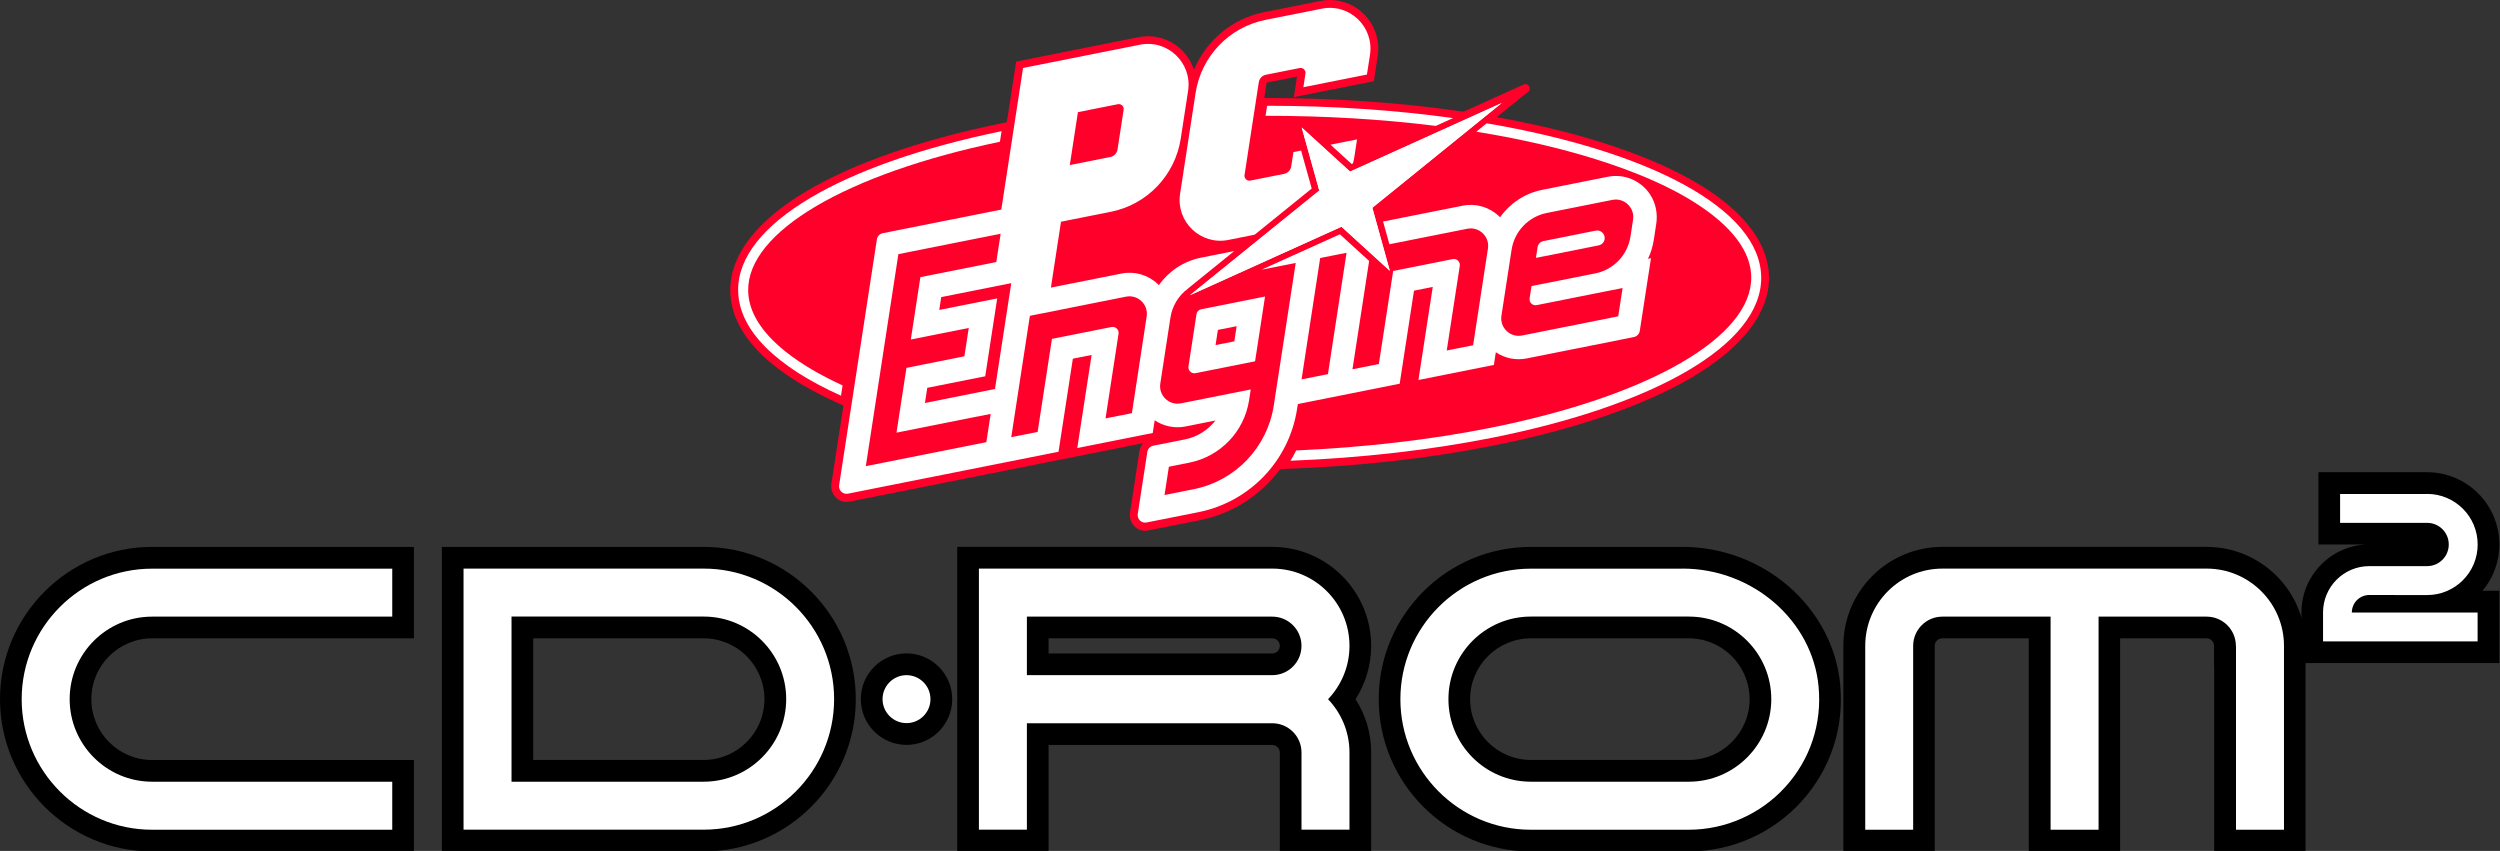 <?xml version="1.0" encoding="UTF-8" standalone="no"?>
<svg
   enable-background="new 0 0 3839 1306.7"
   height="1307"
   viewBox="0 0 3840 1307"
   width="3840"
   version="1.1"
   id="svg25"
   sodipodi:docname="pce-cd.svg"
   inkscape:version="1.3.2 (091e20e, 2023-11-25)"
   xmlns:inkscape="http://www.inkscape.org/namespaces/inkscape"
   xmlns:sodipodi="http://sodipodi.sourceforge.net/DTD/sodipodi-0.dtd"
   xmlns="http://www.w3.org/2000/svg"
   xmlns:svg="http://www.w3.org/2000/svg">
  <rect x="0" y="0" width="3840" height="1307" fill="#333333" stroke="none"/>
  <defs
     id="defs25" />
  <sodipodi:namedview
     id="namedview25"
     pagecolor="#ffffff"
     bordercolor="#000000"
     borderopacity="0.25"
     inkscape:showpageshadow="2"
     inkscape:pageopacity="0.0"
     inkscape:pagecheckerboard="0"
     inkscape:deskcolor="#d1d1d1"
     inkscape:zoom="0.18070444"
     inkscape:cx="1917.4958"
     inkscape:cy="653"
     inkscape:window-width="1312"
     inkscape:window-height="449"
     inkscape:window-x="215"
     inkscape:window-y="39"
     inkscape:window-maximized="0"
     inkscape:current-layer="svg25" />
  <g
     id="g27">
    <g
       id="g26"
       transform="scale(1,1.001)">
      <g
         transform="matrix(1,0,0,1,0,-0.197)"
         id="g25">
        <path
           d="m 2717.2,425.1 c -0.7,-49.3 -35.5,-97 -100.7,-137.9 -60.8,-38.1 -148.2,-70.7 -252.8,-94.2 -20.8,-4.7 -42.6,-9 -64.7,-13 l 2,-1.6 46.2,-37.4 c 6,-4.8 0.2,-14.3 -6.8,-11.1 l -47,21.2 -45.5,20.5 -14.5,-2 c -91,-12.6 -187.6,-19 -287.3,-19 h -4.2 l 3.4,-22.4 c 0.1,-0.8 0.7,-1.4 1.5,-1.5 l 45.4,-9 -4.8,31.5 122.8,-24.4 6,-38.7 C 2122.1,47.5 2097,10.5 2058.9,2 2048.8,-0.3 2038.4,-0.4 2028,1.7 l -86.5,17.2 c -48.9,9.7 -88.9,43.6 -107.5,88.4 -8,-24.3 -28.1,-43.8 -54.5,-49.7 -10.1,-2.3 -20.5,-2.4 -30.9,-0.3 l -187.8,37.4 -14.3,93 -10.6,2.2 c -122.3,25.1 -225.2,61 -297.4,103.8 -77.1,45.7 -117.5,98.6 -116.8,153 0.9,64.4 58,123.8 165.1,171.9 l 8.7,3.9 -18.5,120 c -1.8,12 5.3,23.9 17,27.1 3.5,0.9 7.1,1.1 10.7,0.4 l 451.2,-89.8 c -3,3.3 -5,7.5 -5.7,12.1 l -14.5,94.5 c -1.8,12 5.3,23.9 17,27.1 3.5,0.9 7.1,1.1 10.7,0.3 l 79.6,-15.8 c 50.4,-10 93.9,-38.7 123.4,-78.4 l 16.2,-0.6 c 110,-4.3 214.7,-16.2 311.3,-35.5 124.8,-24.8 229.8,-60.8 303.8,-104 79,-46.4 120.3,-99.8 119.5,-154.8 z"
           fill="#ff002b"
           id="path1" />
        <path
           d="m 2306.6,158.3 -232.9,105.2 -74.3,-67.7 27,96.8 -198.8,160.7 232.9,-105.2 74.3,67.7 -26.9,-96.8 z"
           fill="#f7f4e6"
           id="path2" />
        <g
           fill="#ffffff"
           id="g12">
          <path
             d="m 2306.6,158.3 -232.9,105.2 -74.3,-67.7 27,96.8 -198.8,160.7 232.9,-105.2 74.3,67.7 -26.9,-96.8 z"
             id="path3" />
          <path
             d="m 2076.1,251.8 2.1,-0.9 c 1,-3.9 1.8,-7.9 2.4,-11.9 l 3.8,-24.9 -40.8,8.1 z"
             id="path4" />
          <path
             d="m 1886.6,368.4 40.6,-8.1 87.6,-70.8 -16.3,-58.3 -11.8,2.4 -3.4,21.9 c -0.9,5.8 -5.3,10.4 -11,11.5 l -51.8,10.3 c -5.1,1 -9.7,-3.4 -8.9,-8.5 l 21.9,-142.4 c 0.9,-5.8 5.3,-10.4 11,-11.5 l 51.8,-10.3 c 5.1,-1 9.7,3.4 8.9,8.5 l -3.2,20.9 97.6,-19.4 4.7,-30.3 c 6.6,-42.9 -31.4,-79.3 -74,-70.8 l -86.5,17.2 c -55.8,11.1 -98.7,55.9 -107.4,112.2 l -23.8,154.9 c -6.5,42.6 31.5,79 74,70.6 z"
             id="path5" />
          <path
             d="m 1206.6,539.7 c -37.7,-30.1 -57,-61.6 -57.4,-93.6 -1.2,-90 150.1,-179 386.7,-228.4 l 2.5,-16.2 c -242.4,49.7 -406,141.7 -404.6,244.8 0.8,61.2 59.5,116.9 158,161.1 l 2.4,-15.8 c -35,-16 -64.4,-33.4 -87.6,-51.9 z"
             id="path6" />
          <path
             d="m 1946.3,162.5 -2.4,15.4 c 90.9,-0.1 179,5.2 261.5,15.5 l 26.5,-12 c -88.1,-12.2 -184.4,-18.9 -285.6,-18.9 z"
             id="path7" />
          <path
             d="m 2283.5,189.4 -15.9,12.9 c 73,11.8 140.5,27.8 200.1,47.6 70.8,23.5 126.2,51.1 164.8,81.9 37.7,30.1 57,61.6 57.4,93.6 1.2,91.8 -156.2,182.6 -401.2,231.4 -91.7,18.3 -193.5,30 -297.8,34.6 -2.7,5.4 -5.5,10.6 -8.7,15.8 111.3,-4.4 216.1,-16.7 309.4,-35.2 247.4,-49.2 415,-142.2 413.6,-246.6 -1.4,-104.9 -172.2,-193.5 -421.7,-236 z"
             id="path8" />
          <path
             d="m 2451,354.1 -80.2,16 c -4.7,0.9 -8.4,4.8 -9.1,9.5 l -2.5,16.3 96.4,-19.2 c 4.7,-0.9 8.4,-4.8 9.1,-9.5 1.1,-8 -5.9,-14.7 -13.7,-13.1 z"
             id="path9" />
          <path
             d="m 1837.8,482.3 -12.3,80.1 c -1,6.3 4.6,11.7 10.9,10.4 l 91.4,-18.2 15.3,-99.4 -97.9,19.5 c -3.9,0.7 -6.8,3.7 -7.4,7.6 z m 32.9,24.1 28.8,-5.7 -3.6,23.3 -28.8,5.7 z"
             id="path10" />
          <path
             d="m 2534.5,298.5 c -14.4,-21.7 -40.2,-32 -64.8,-27.1 l -100.9,20.1 c -26.6,5.3 -49.6,20.8 -64.7,42.1 -0.5,-0.5 -1,-1 -1.5,-1.5 -14.8,-14.2 -35.7,-20.3 -55.8,-16.3 l -122.4,24.3 9.7,34.9 119.7,-23.8 c 18.2,-3.6 34.5,12 31.7,30.3 l -22.8,148.5 -40.5,8 20,-129.8 c 1,-6.3 -4.6,-11.7 -10.9,-10.4 l -91.4,18.2 -22,142.8 -40.5,8 25.6,-166.2 -44.9,-40.9 -120.5,54.4 12.1,-2.4 40.5,-8 -33.7,218.8 c -9.9,64.3 -59,115.6 -122.8,128.3 l -45,9 6.7,-43.4 31.5,-6.3 c 47.6,-9.5 84.3,-47.7 91.7,-95.8 l 2.5,-16.5 -107.2,21.3 c -18.2,3.6 -34.5,-12 -31.7,-30.3 l 15.6,-101.3 c 2.8,-18 12.5,-33.7 26.5,-44.1 v -0.1 l 71.6,-57.9 -51.2,10.2 c -26.6,5.3 -49.6,20.8 -64.7,42.1 -0.5,-0.5 -1,-1 -1.5,-1.5 -14.8,-14.2 -35.7,-20.3 -55.8,-16.3 l -108.5,21.6 3,-19.7 12.5,-81.4 76.5,-15.2 c 55.8,-11.1 98.7,-55.9 107.4,-112.2 l 11.3,-73.4 c 6.6,-42.9 -31.4,-79.3 -74,-70.8 L 1571.4,104.5 1538,321.8 1356,358 c -4.7,0.9 -8.4,4.7 -9.1,9.5 l -58,377.2 c -1.2,7.9 5.8,14.6 13.6,13 l 244.4,-48.6 79,-15.7 22,-142.8 28.8,-5.7 -22,142.8 115.9,-23.1 3,-19.5 c 13.8,9.3 30.8,12.8 47.4,9.5 l 46,-9.2 c -11.5,14.7 -28,25.3 -47.1,29.1 l -48.5,9.6 c -4.7,0.9 -8.4,4.7 -9.1,9.5 l -14.7,95.3 c -1.2,7.9 5.8,14.6 13.6,13 l 79.6,-15.8 c 78.7,-15.7 139.3,-78.9 151.5,-158.3 l 1.2,-7.6 78.2,-15.6 78.2,-15.6 22,-142.8 28.8,-5.7 -22,142.8 115.9,-23.1 3,-19.5 c 13.8,9.3 30.8,12.8 47.4,9.5 l 164.6,-32.8 c 4.7,-0.9 8.4,-4.7 9.1,-9.5 l 17.2,-111.5 -4.6,0.9 c 4.3,-9 7.3,-18.6 8.9,-28.8 l 3.8,-24.9 c 2.4,-15.5 -0.7,-31.8 -9.5,-45.1 z M 1655.7,172.3 1717,160.1 c 5.1,-1 9.7,3.4 8.9,8.5 l -9.4,61 c -0.9,5.8 -5.3,10.4 -11,11.5 l -62.3,12.4 z m -140.7,506.4 -17.6,3.5 -20.6,4.1 -115.1,22.9 -31.8,6.3 50,-325.3 13.4,-2.7 98.9,-19.7 44.8,-8.9 -6.7,43.4 -12.9,2.6 -103.7,20.6 -14.7,95.7 48.6,-9.7 8.7,-1.7 31.7,-6.3 -6.7,43.4 -17,3.4 -23.4,4.7 -48.6,9.7 -15.3,99.4 106.4,-21.2 5.9,-1.2 32.4,-6.4 z m -94.3,-60.1 3.6,-23.3 89,-17.7 18.4,-119.5 -89,17.7 3,-19.7 74,-14.7 33.6,-6.7 -4.8,31.1 -20.2,131.3 z m 317.9,15.6 -40.5,8 20,-129.8 c 1,-6.3 -4.6,-11.7 -10.9,-10.4 l -91.4,18.2 -22,142.8 -40.5,8 28.6,-186.2 147.7,-29.4 c 18.2,-3.6 34.5,12 31.7,30.3 z m 301.1,-59.9 -40.5,8 28.6,-186.2 40.5,-8 z m 468.7,-237.1 -4,26.1 c -4.4,28.3 -25.9,50.8 -54,56.4 l -98,19.5 -2.9,18.8 c -1,6.3 4.6,11.7 10.9,10.4 l 91.4,-18.2 18.1,-3.6 22.4,-4.4 -6.7,43.4 -7.6,1.5 -140.1,27.9 c -18.2,3.6 -34.5,-12 -31.7,-30.3 l 15.6,-101.3 c 4.4,-28.3 25.9,-50.8 54,-56.4 l 100.9,-20.1 c 18.2,-3.6 34.5,12 31.7,30.3 z"
             id="path11" />
          <path
             d="m 233.6,1290 c -119.6,0 -217,-97.3 -217,-217 0,-119.6 97.3,-217 217,-217 H 619.1 V 963 H 233.6 c -60.6,0 -110,49.3 -110,110 0,60.7 49.3,110 110,110 h 385.5 v 107 z"
             id="path12" />
        </g>
        <path
           d="m 602.5,872.7 v 73.7 H 233.6 c -69.8,0 -126.6,56.8 -126.6,126.6 0,69.8 56.8,126.7 126.6,126.7 h 368.9 v 73.7 H 233.6 c -110.5,0 -200.3,-89.9 -200.3,-200.3 0,-110.5 89.9,-200.3 200.3,-200.3 h 368.9 m 33.3,-33.4 H 602.5 233.6 C 104.8,839.4 0,944.2 0,1073 c 0,128.8 104.8,233.7 233.6,233.7 h 368.9 33.3 v -33.3 -73.7 -33.3 H 602.5 233.6 c -51.5,0 -93.3,-41.9 -93.3,-93.4 0,-51.5 41.9,-93.3 93.3,-93.3 h 368.9 33.3 v -33.3 -73.7 z"
           id="path13" />
        <path
           d="M 695.4,1290 V 856 h 385.5 c 119.6,0 217,97.3 217,217 0,119.6 -97.3,217 -217,217 z m 385.5,-107 c 60.7,0 110,-49.3 110,-110 0,-60.7 -49.3,-110 -110,-110 H 802.4 v 220 z"
           fill="#ffffff"
           id="path14" />
        <path
           d="m 1080.9,872.7 c 110.5,0 200.3,89.9 200.3,200.3 0,110.5 -89.9,200.3 -200.3,200.3 H 712 V 872.7 Z m -295.2,327 h 295.2 c 69.8,0 126.7,-56.8 126.7,-126.7 0,-69.9 -56.8,-126.7 -126.7,-126.7 H 785.7 Z M 1080.9,839.4 H 712 678.7 v 33.3 400.7 33.3 h 33.3 368.9 c 128.8,0 233.6,-104.8 233.6,-233.6 0,-128.9 -104.8,-233.7 -233.6,-233.7 z M 819,979.7 h 261.9 c 51.5,0 93.3,41.9 93.3,93.3 0,51.5 -41.9,93.3 -93.3,93.3 H 819 Z"
           id="path15" />
        <path
           d="m 2351.4,1290 c -119.6,0 -217,-97.3 -217,-217 0,-119.6 97.3,-217 217,-217 h 233.1 c 116,0 215,85.9 225.5,195.6 5.9,62.1 -13.7,121.5 -55.4,167.3 -41.1,45.2 -99.6,71.1 -160.6,71.1 z m 0,-327 c -60.6,0 -110,49.3 -110,110 0,60.7 49.3,110 110,110 H 2594 c 60.7,0 110,-49.3 110,-110 0,-60.7 -49.4,-110 -110,-110 z"
           fill="#ffffff"
           id="path16" />
        <path
           d="m 2584.4,872.7 c 107.5,0 199.2,79.3 208.9,180.6 5.5,57.3 -12.7,112.2 -51.1,154.5 -37.9,41.7 -92,65.6 -148.3,65.6 h -242.6 c -110.5,0 -200.3,-89.9 -200.3,-200.3 0,-110.5 89.9,-200.3 200.3,-200.3 h 233.1 m -233,326.9 H 2594 c 69.8,0 126.7,-56.8 126.7,-126.7 0,-69.9 -56.8,-126.7 -126.7,-126.7 h -242.6 c -69.8,0 -126.6,56.8 -126.6,126.7 -0.1,69.8 56.7,126.7 126.6,126.7 m 233,-360.3 h -233.1 c -128.8,0 -233.6,104.8 -233.6,233.6 0,128.8 104.8,233.7 233.6,233.7 H 2594 c 65.7,0 128.7,-27.9 172.9,-76.5 44.8,-49.3 66,-113.3 59.6,-180.1 -11.3,-118.2 -117.6,-210.7 -242.1,-210.7 z m -233,326.9 c -51.5,0 -93.3,-41.9 -93.3,-93.3 0,-51.5 41.9,-93.3 93.3,-93.3 H 2594 c 51.5,0 93.4,41.9 93.4,93.3 0,51.5 -41.9,93.3 -93.4,93.3 z"
           id="path17" />
        <path
           d="m 1982.4,1290 v -135.1 c 0,-15.6 -12.7,-28.2 -28.2,-28.2 H 1594 V 1290 H 1487 V 856 h 467.2 c 74.6,0 135.3,60.7 135.3,135.3 0,29.8 -9.7,58.3 -27.7,81.8 17.9,23.5 27.7,52 27.7,81.8 V 1290 Z m -28.2,-270.5 c 15.6,0 28.2,-12.7 28.2,-28.2 0,-15.5 -12.7,-28.2 -28.2,-28.2 H 1594 v 56.5 h 360.2 z"
           fill="#ffffff"
           id="path18" />
        <path
           d="m 1954.2,872.7 c 65.5,0 118.6,53.1 118.6,118.6 0,31.8 -12.6,60.5 -32.9,81.8 20.3,21.3 32.9,50.1 32.9,81.8 v 118.4 h -73.7 v -118.4 c 0,-24.8 -20.1,-44.9 -44.9,-44.9 h -376.9 v 163.3 h -73.7 V 937.1 872.7 Z m -376.9,163.5 h 376.9 c 24.8,0 44.9,-20.1 44.9,-44.9 0,-24.8 -20.1,-44.9 -44.9,-44.9 h -376.9 z m 376.9,-196.8 h -450.6 -33.3 v 33.3 64.4 336.2 33.3 h 33.3 73.7 33.3 v -33.3 -130 h 343.6 c 6.4,0 11.6,5.2 11.6,11.6 v 118.4 33.3 h 33.3 73.7 33.3 v -33.3 -118.4 c 0,-29.3 -8.4,-57.6 -24,-81.8 15.6,-24.3 24,-52.5 24,-81.8 0,-83.8 -68.2,-151.9 -151.9,-151.9 z m -343.6,140.3 h 343.6 c 6.4,0 11.6,5.2 11.6,11.6 0,6.4 -5.2,11.6 -11.6,11.6 h -343.6 z"
           id="path19" />
        <path
           d="m 3551.6,1001 v -61 c 0,-48.4 39.4,-87.8 87.8,-87.8 h 88.7 c 9.1,0 16.6,-7.4 16.6,-16.6 0,-9.1 -7.4,-16.6 -16.6,-16.6 h -150.4 v -77.6 h 150.4 c 52,0 94.2,42.3 94.2,94.2 0,39.8 -24.8,73.9 -59.8,87.7 h 59.8 v 77.6 h -270.7 z"
           fill="#ffffff"
           id="path20" />
        <path
           d="m 3728.1,758.1 c 42.8,0 77.6,34.7 77.6,77.6 0,42.8 -34.7,77.6 -77.6,77.6 h -50 v -0.1 h -38.8 c -14.9,0 -26.9,12.1 -26.9,26.9 h 193.2 v 44.3 H 3568.2 V 940 c 0,-39.3 31.8,-71.1 71.1,-71.1 h 38.8 50 c 18.4,0 33.2,-14.9 33.2,-33.2 0,-18.4 -14.9,-33.2 -33.2,-33.2 h -133.7 v -44.3 h 133.7 m 0,-33.4 h -133.7 -33.3 v 33.3 44.3 33.3 h 33.3 39.2 c -54.9,3 -98.6,48.6 -98.6,104.3 v 44.3 33.3 h 33.3 237.4 33.3 V 984.3 940 906.7 h -25.8 c 16.1,-19.3 25.8,-44 25.8,-71 0,-61.2 -49.7,-110.9 -110.9,-110.9 z"
           id="path21" />
        <path
           d="m 3417.9,1290 v -282.1 l -0.2,-16.7 c 0,-15.6 -12.7,-28.2 -28.2,-28.2 h -149.3 v 327 h -107 V 963 h -149.5 c -15.6,0 -28.2,12.7 -28.2,28.2 V 1290 h -107 V 991.3 c 0,-74.6 60.7,-135.3 135.2,-135.3 h 405.9 c 74.7,0 135.4,60.7 135.4,135.3 V 1290 Z"
           fill="#ffffff"
           id="path22" />
        <path
           d="m 3389.4,872.7 c 65.5,0 118.8,53.1 118.8,118.6 v 282.1 h -73.7 V 991.3 h -0.2 c 0,-24.8 -20.1,-44.9 -44.9,-44.9 h -118.1 -47.9 v 327 h -73.7 v -327 h -48.1 -118.1 c -24.8,0 -44.9,20.1 -44.9,44.9 v 282.1 H 2865 V 991.3 c 0,-65.5 53.1,-118.6 118.6,-118.6 h 94.2 24 48.1 73.7 47.9 33.8 z m 0,-33.3 h -84.4 -33.8 -47.9 -73.7 -48.1 -24 -94.2 c -83.8,0 -151.9,68.1 -151.9,151.9 v 282.1 33.3 h 33.3 73.7 33.3 v -33.3 -282.1 c 0,-6.4 5.2,-11.6 11.6,-11.6 h 118.1 14.8 v 293.7 33.3 h 33.3 73.7 33.3 v -33.3 -293.7 h 14.6 118.1 c 6.4,0 11.6,5.2 11.6,11.6 v 33.3 h 0.2 v 248.8 33.3 h 33.3 73.7 33.3 v -33.3 -282.1 c 0.2,-83.8 -68,-151.9 -151.9,-151.9 z"
           id="path23" />
        <path
           d="m 1392.4,1126.5 c -29.5,0 -53.5,-24 -53.5,-53.5 0,-29.5 24,-53.5 53.5,-53.5 29.5,0 53.5,24 53.5,53.5 0,29.5 -24,53.5 -53.5,53.5 z"
           fill="#ffffff"
           id="path24" />
        <path
           d="m 1392.4,1036.2 c 20.3,0 36.8,16.5 36.8,36.8 0,20.3 -16.5,36.8 -36.8,36.8 -20.3,0 -36.8,-16.5 -36.8,-36.8 0,-20.3 16.5,-36.8 36.8,-36.8 m 0,-33.4 c -38.7,0 -70.2,31.5 -70.2,70.2 0,38.7 31.5,70.2 70.2,70.2 38.7,0 70.2,-31.5 70.2,-70.2 0,-38.7 -31.5,-70.2 -70.2,-70.2 z"
           id="path25" />
      </g>
    </g>
  </g>
</svg>
